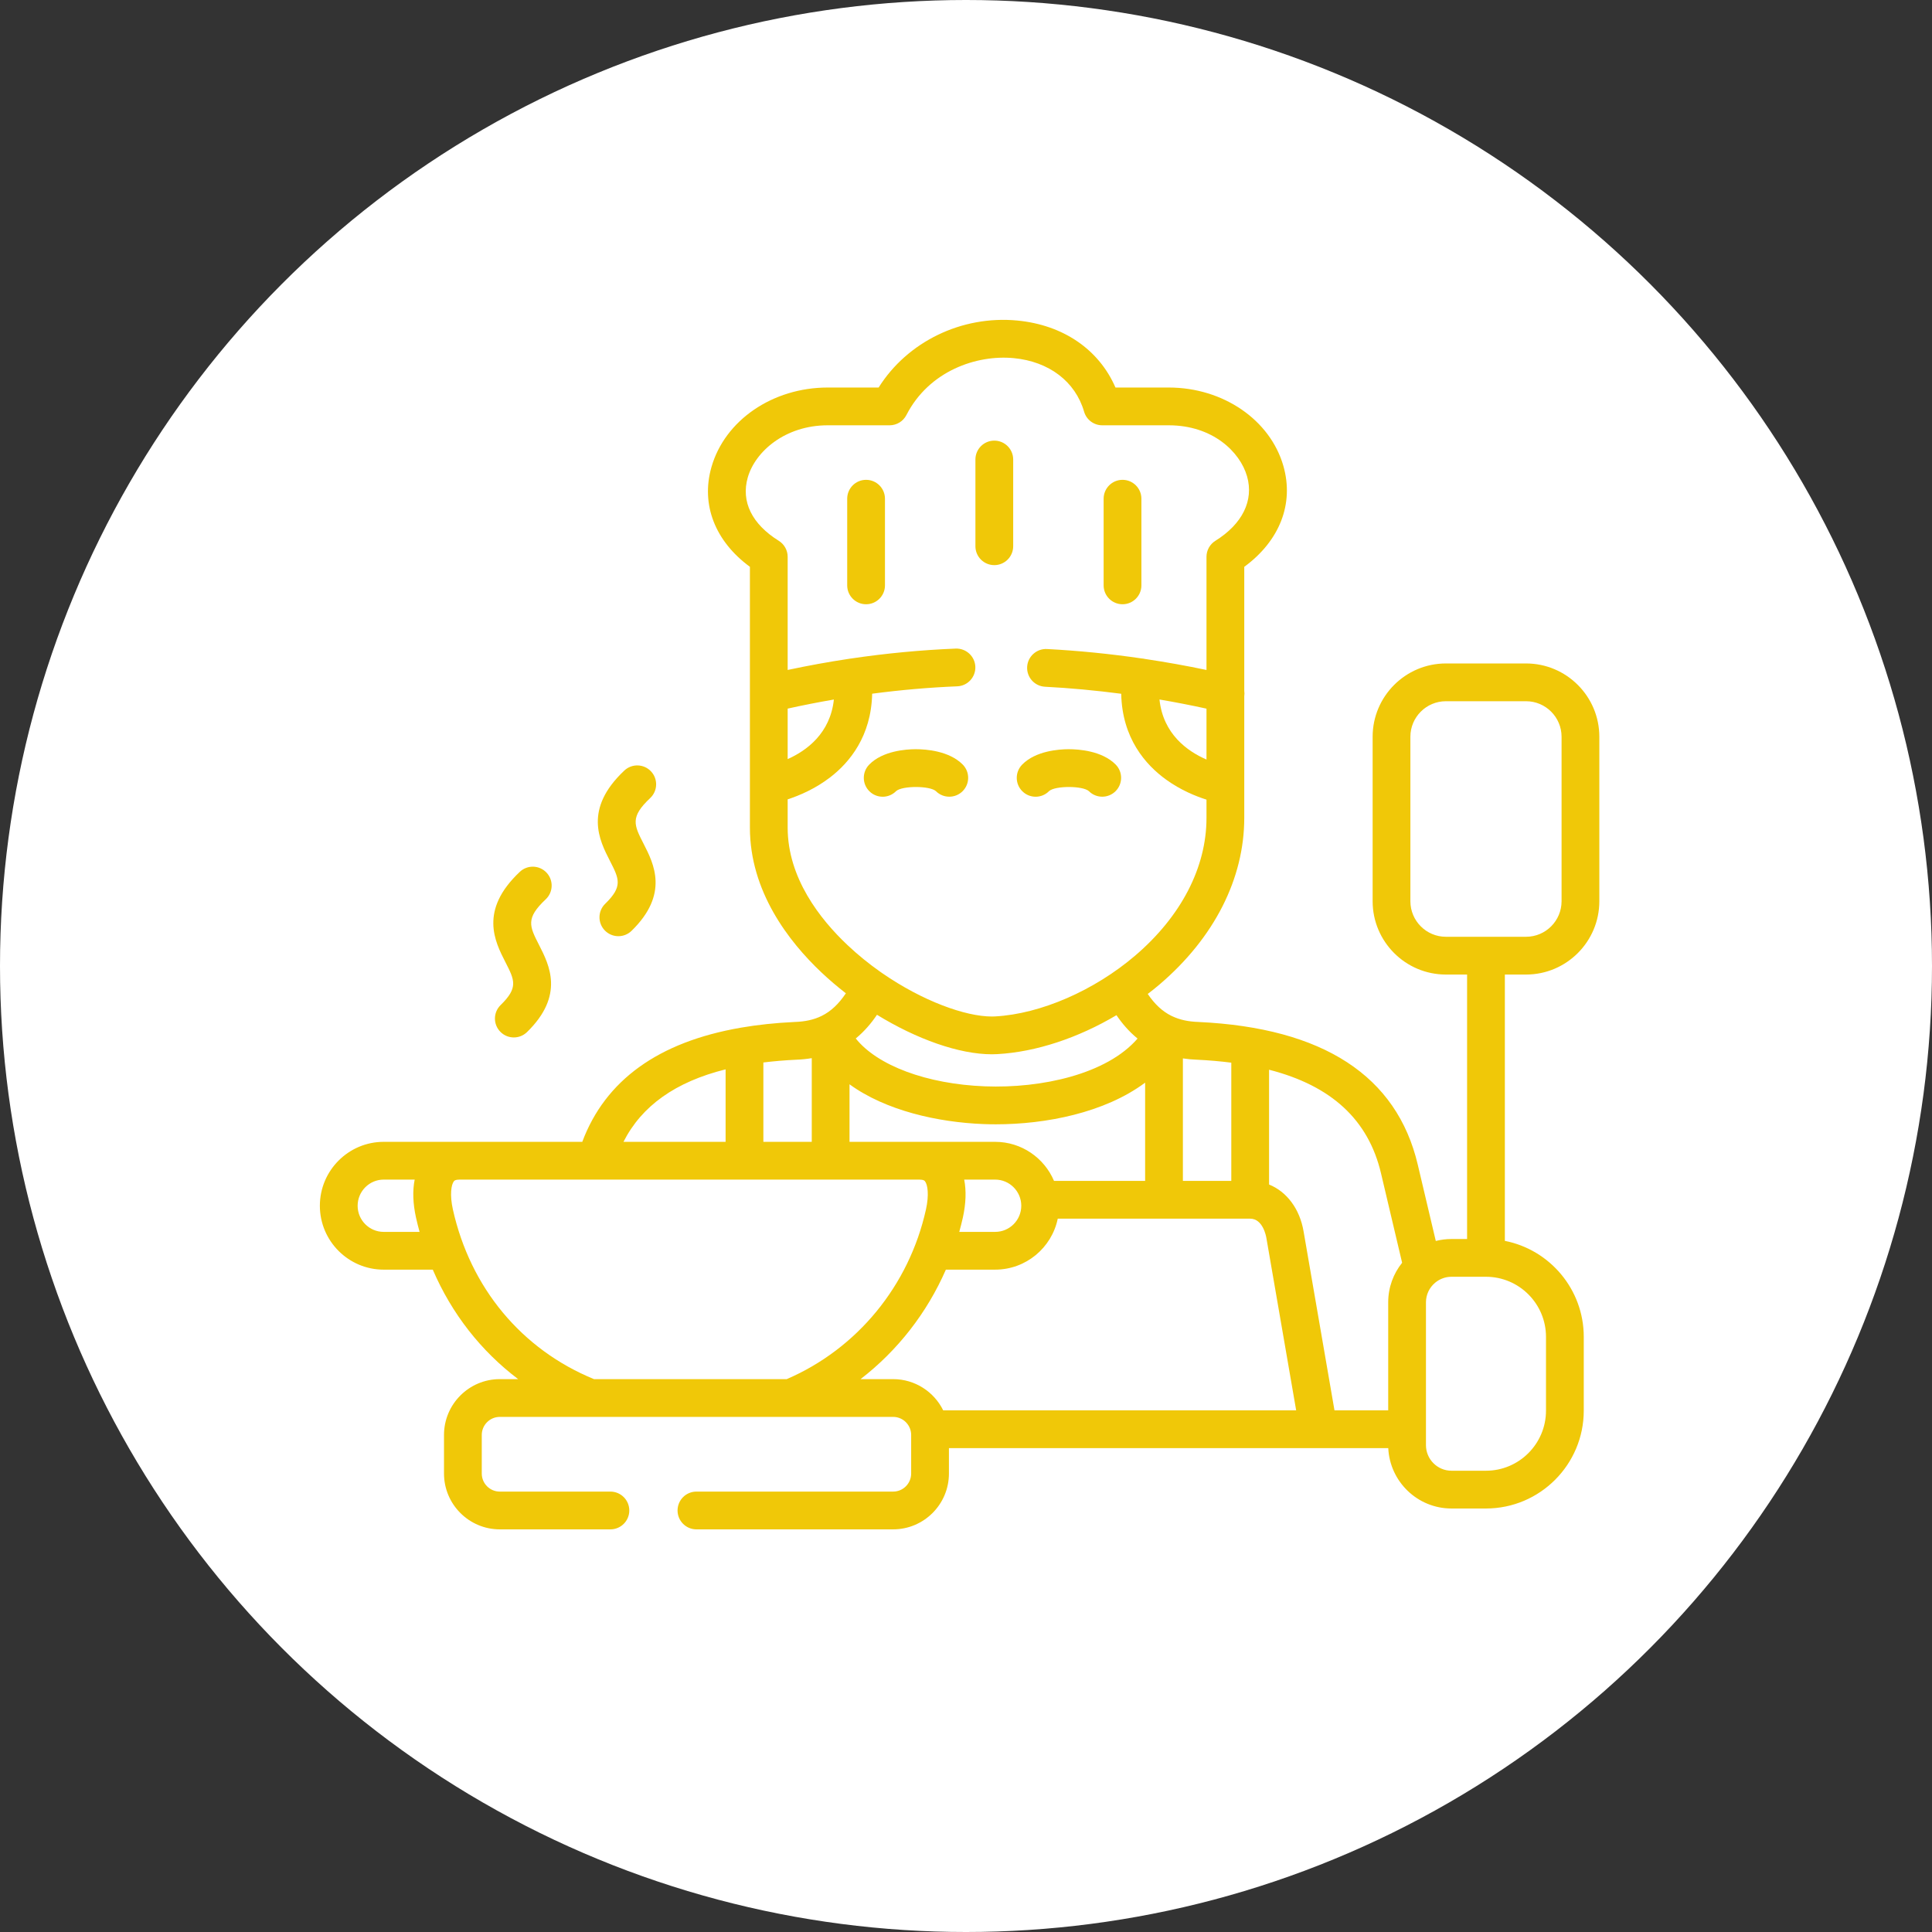 <svg xmlns="http://www.w3.org/2000/svg" width="151" height="151" fill="none" viewBox="0 0 151 151"><rect x="0" y="0" width="151" height="151" fill="#333333" stroke="none"/><circle cx="75.5" cy="75.5" r="75.5" fill="#fff"/><g clip-path="url(#clip0_85_395)"><path fill="#F0C808" d="M39.129 78.551C38.545 79.12 38.533 80.055 39.102 80.638C39.391 80.935 39.775 81.084 40.159 81.084C40.53 81.084 40.903 80.945 41.19 80.665C44.14 77.789 42.931 75.423 42.131 73.856C41.38 72.387 41.069 71.778 42.652 70.288C43.245 69.73 43.274 68.795 42.715 68.202C42.156 67.608 41.222 67.58 40.629 68.139C37.431 71.148 38.677 73.586 39.502 75.2C40.223 76.611 40.521 77.194 39.129 78.551Z"/><path fill="#F0C808" d="M47.3 70.637C46.716 71.206 46.704 72.141 47.273 72.724C47.562 73.021 47.946 73.17 48.331 73.17C48.702 73.17 49.074 73.031 49.361 72.751C52.312 69.874 51.101 67.507 50.299 65.942C49.547 64.472 49.236 63.863 50.818 62.374C51.411 61.816 51.44 60.881 50.881 60.288C50.322 59.694 49.387 59.666 48.795 60.225C45.597 63.235 46.845 65.673 47.672 67.287C48.393 68.697 48.692 69.28 47.3 70.637Z"/><path fill="#F0C808" d="M68.989 62.271C69.371 62.271 69.752 62.123 70.042 61.828C70.522 61.401 72.671 61.406 73.146 61.832C73.721 62.411 74.656 62.414 75.234 61.839C75.812 61.265 75.815 60.33 75.24 59.752C74.173 58.677 72.349 58.556 71.582 58.556C71.572 58.556 71.562 58.556 71.552 58.556C70.815 58.559 68.988 58.682 67.934 59.76C67.365 60.343 67.373 61.28 67.957 61.85C68.243 62.131 68.617 62.271 68.989 62.271Z"/><path fill="#F0C808" d="M80.943 62.271C81.326 62.271 81.707 62.123 81.995 61.828C82.476 61.401 84.626 61.406 85.101 61.832C85.675 62.411 86.61 62.414 87.188 61.839C87.766 61.265 87.769 60.33 87.195 59.752C86.127 58.677 84.303 58.556 83.537 58.556C83.526 58.556 83.516 58.556 83.507 58.556C82.77 58.559 80.942 58.682 79.889 59.76C79.319 60.343 79.327 61.28 79.91 61.849C80.198 62.131 80.57 62.271 80.943 62.271Z"/><path fill="#F0C808" d="M77.712 44.169C78.527 44.169 79.188 43.508 79.188 42.693V35.914C79.188 35.099 78.527 34.438 77.712 34.438C76.897 34.438 76.236 35.099 76.236 35.914V42.693C76.236 43.508 76.897 44.169 77.712 44.169Z"/><path fill="#F0C808" d="M67.69 37.502C66.876 37.502 66.215 38.163 66.215 38.979V45.752C66.215 46.567 66.876 47.227 67.69 47.227C68.506 47.227 69.167 46.567 69.167 45.752V38.979C69.167 38.163 68.506 37.502 67.69 37.502Z"/><path fill="#F0C808" d="M87.734 47.227C88.548 47.227 89.209 46.567 89.209 45.751V38.978C89.209 38.163 88.548 37.502 87.734 37.502C86.918 37.502 86.257 38.163 86.257 38.978V45.751C86.257 46.567 86.918 47.227 87.734 47.227Z"/><path fill="#F0C808" d="M119.273 76.168C122.431 76.168 125 73.597 125 70.437V57.584C125 54.425 122.431 51.854 119.273 51.854H113.007C109.85 51.854 107.281 54.425 107.281 57.584V70.437C107.281 73.597 109.85 76.168 113.007 76.168H114.664V96.838H113.442C113.02 96.838 112.609 96.891 112.218 96.991L110.809 91.025C109.173 84.087 103.411 80.336 93.684 79.875C93.677 79.874 93.67 79.874 93.663 79.874C92.879 79.848 92.21 79.707 91.619 79.426C91.596 79.416 91.574 79.404 91.55 79.394C90.846 79.044 90.252 78.489 89.705 77.685C90.019 77.444 90.331 77.196 90.632 76.939C94.899 73.296 97.248 68.674 97.248 63.923V54.42C97.27 54.275 97.269 54.13 97.248 53.991V44.302C100.012 42.276 101.153 39.379 100.306 36.418C99.274 32.809 95.589 30.288 91.345 30.288H87.182C85.898 27.325 83.106 25.397 79.511 25.052C75.153 24.636 70.912 26.716 68.672 30.288H64.695C60.39 30.288 56.651 32.846 55.604 36.509C54.767 39.438 55.887 42.3 58.611 44.301V61.324V61.338V64.689C58.611 69.665 61.642 73.581 64.186 75.988C64.796 76.565 65.441 77.115 66.111 77.633C65.552 78.468 64.945 79.043 64.22 79.4C64.218 79.401 64.217 79.402 64.214 79.403C63.61 79.7 62.925 79.848 62.118 79.874C62.112 79.874 62.105 79.875 62.098 79.875C60.605 79.946 59.206 80.095 57.9 80.321C57.895 80.321 57.89 80.322 57.884 80.324C51.46 81.438 47.311 84.427 45.509 89.243H29.989C27.238 89.243 25 91.485 25 94.24C25 96.993 27.238 99.233 29.989 99.233H33.825C35.3 102.664 37.583 105.586 40.498 107.789H39.063C36.658 107.789 34.702 109.746 34.702 112.153V115.167C34.702 117.573 36.658 119.531 39.063 119.531H47.708C48.523 119.531 49.184 118.87 49.184 118.056C49.184 117.24 48.523 116.579 47.708 116.579H39.063C38.286 116.579 37.654 115.946 37.654 115.167V112.153C37.654 111.374 38.287 110.741 39.063 110.741H69.804C70.483 110.741 71.05 111.223 71.184 111.864C71.189 111.912 71.197 111.96 71.207 112.009C71.212 112.056 71.214 112.104 71.214 112.153V115.167C71.214 115.946 70.582 116.579 69.804 116.579H54.431C53.616 116.579 52.956 117.24 52.956 118.056C52.956 118.87 53.616 119.531 54.431 119.531H69.804C72.21 119.531 74.166 117.573 74.166 115.167V113.182H108.503C108.627 115.805 110.794 117.9 113.441 117.9H116.14C120.354 117.9 123.783 114.469 123.783 110.251V104.486C123.783 100.774 121.127 97.672 117.616 96.983V76.168H119.273ZM107.936 91.703L109.586 98.694C108.906 99.541 108.498 100.616 108.498 101.786V110.23H104.3L101.887 96.256C101.588 94.477 100.567 93.136 99.187 92.579V83.607C104.073 84.858 106.953 87.533 107.936 91.703ZM96.235 83.056V92.296H92.452V82.722C92.801 82.776 93.167 82.811 93.554 82.824C94.495 82.869 95.386 82.947 96.235 83.056ZM82.379 92.296C81.619 90.504 79.843 89.243 77.778 89.243H66.396V84.745C69.212 86.799 73.296 87.717 76.874 87.855C77.187 87.867 77.506 87.873 77.83 87.873C81.725 87.873 86.33 86.979 89.5 84.617V92.296H82.379ZM75.255 95.16C75.497 94.062 75.529 93.056 75.359 92.194H77.778C78.904 92.194 79.82 93.112 79.82 94.24C79.82 95.366 78.904 96.281 77.778 96.281H74.973C75.076 95.91 75.171 95.537 75.255 95.16ZM94.296 55.386V59.364C92.814 58.722 90.907 57.377 90.622 54.671C91.849 54.88 93.074 55.118 94.296 55.386ZM65.174 54.673C64.889 57.318 63.048 58.666 61.562 59.329V55.383C62.764 55.117 63.969 54.88 65.174 54.673ZM61.562 64.689V62.475C62.477 62.177 63.726 61.648 64.895 60.746C66.405 59.582 68.094 57.54 68.166 54.218C70.39 53.925 72.611 53.731 74.815 53.641C75.629 53.609 76.263 52.921 76.23 52.107C76.196 51.292 75.505 50.662 74.695 50.692C71.981 50.803 69.244 51.063 66.508 51.469C66.496 51.47 66.483 51.47 66.471 51.472C66.418 51.478 66.367 51.486 66.316 51.497C64.73 51.736 63.144 52.025 61.562 52.362V43.52C61.562 43.01 61.299 42.536 60.866 42.267C58.765 40.958 57.904 39.202 58.443 37.32C59.022 35.293 61.356 33.24 64.695 33.24H69.529C70.083 33.24 70.59 32.93 70.843 32.437C72.614 28.982 76.33 27.714 79.23 27.991C81.989 28.255 84.045 29.819 84.73 32.176C84.913 32.806 85.49 33.24 86.147 33.24H91.345C94.768 33.24 96.918 35.309 97.467 37.231C98.006 39.116 97.104 40.951 94.992 42.267C94.559 42.536 94.296 43.01 94.296 43.52V52.363C92.706 52.029 91.11 51.745 89.515 51.506C89.454 51.491 89.391 51.478 89.327 51.472C89.307 51.469 89.288 51.469 89.268 51.468C86.781 51.104 84.296 50.854 81.829 50.726C81.019 50.684 80.321 51.31 80.279 52.124C80.237 52.938 80.863 53.632 81.677 53.674C83.652 53.776 85.64 53.963 87.631 54.223C87.702 57.688 89.523 59.769 91.15 60.94C92.276 61.751 93.442 62.227 94.296 62.498V63.923C94.296 67.795 92.314 71.621 88.715 74.694C85.517 77.424 81.33 79.243 77.79 79.44C77.704 79.445 77.615 79.448 77.522 79.448C75.452 79.447 72.113 78.243 68.968 76.07C68.92 76.031 68.869 75.997 68.817 75.965C67.921 75.336 67.043 74.627 66.216 73.844C64.093 71.835 61.562 68.616 61.562 64.689ZM77.523 82.4C77.669 82.4 77.813 82.395 77.953 82.387C80.977 82.219 84.267 81.12 87.26 79.344C87.695 79.983 88.232 80.62 88.908 81.171C86.498 83.963 81.392 85.074 76.988 84.905C72.411 84.73 68.562 83.269 66.884 81.164C67.566 80.605 68.105 79.96 68.543 79.313C71.65 81.221 74.963 82.4 77.523 82.4ZM62.228 82.825C62.658 82.809 63.062 82.767 63.445 82.702V89.243H59.663V83.04C60.476 82.941 61.33 82.867 62.228 82.825ZM56.711 83.577V89.243H48.729C50.156 86.43 52.796 84.553 56.711 83.577ZM29.989 96.281C28.866 96.281 27.952 95.366 27.952 94.24C27.952 93.112 28.866 92.194 29.989 92.194H32.41C32.238 93.056 32.27 94.062 32.513 95.16V95.162C32.597 95.54 32.692 95.912 32.793 96.281H29.989ZM46.424 107.789C40.772 105.475 36.76 100.654 35.395 94.523C35.145 93.393 35.262 92.59 35.477 92.322C35.508 92.284 35.58 92.195 35.902 92.195H46.569H46.574H46.579H71.864C72.189 92.195 72.262 92.284 72.292 92.322C72.506 92.589 72.622 93.391 72.372 94.522C71.054 100.477 66.996 105.417 61.489 107.789H46.424ZM73.719 110.23C73.007 108.785 71.52 107.789 69.805 107.789H67.259C70.15 105.56 72.448 102.617 73.927 99.232H77.778C80.187 99.232 82.203 97.52 82.671 95.248H97.71C98.695 95.248 98.949 96.591 98.976 96.751L101.305 110.23H73.719ZM120.831 104.486V110.251C120.831 112.841 118.727 114.948 116.14 114.948H113.442C112.343 114.948 111.449 114.05 111.449 112.946V101.786C111.449 101.176 111.723 100.631 112.154 100.265C112.168 100.254 112.181 100.243 112.194 100.232C112.536 99.956 112.97 99.789 113.441 99.789H116.14C118.727 99.789 120.831 101.897 120.831 104.486ZM110.232 70.437V57.584C110.232 56.052 111.477 54.806 113.007 54.806H119.273C120.803 54.806 122.048 56.052 122.048 57.584V70.437C122.048 71.969 120.803 73.216 119.273 73.216H113.007C111.477 73.216 110.232 71.969 110.232 70.437Z"/></g><defs><clipPath id="clip0_85_395"><rect width="100" height="100" fill="#fff" transform="translate(25 25)"/></clipPath></defs></svg>
